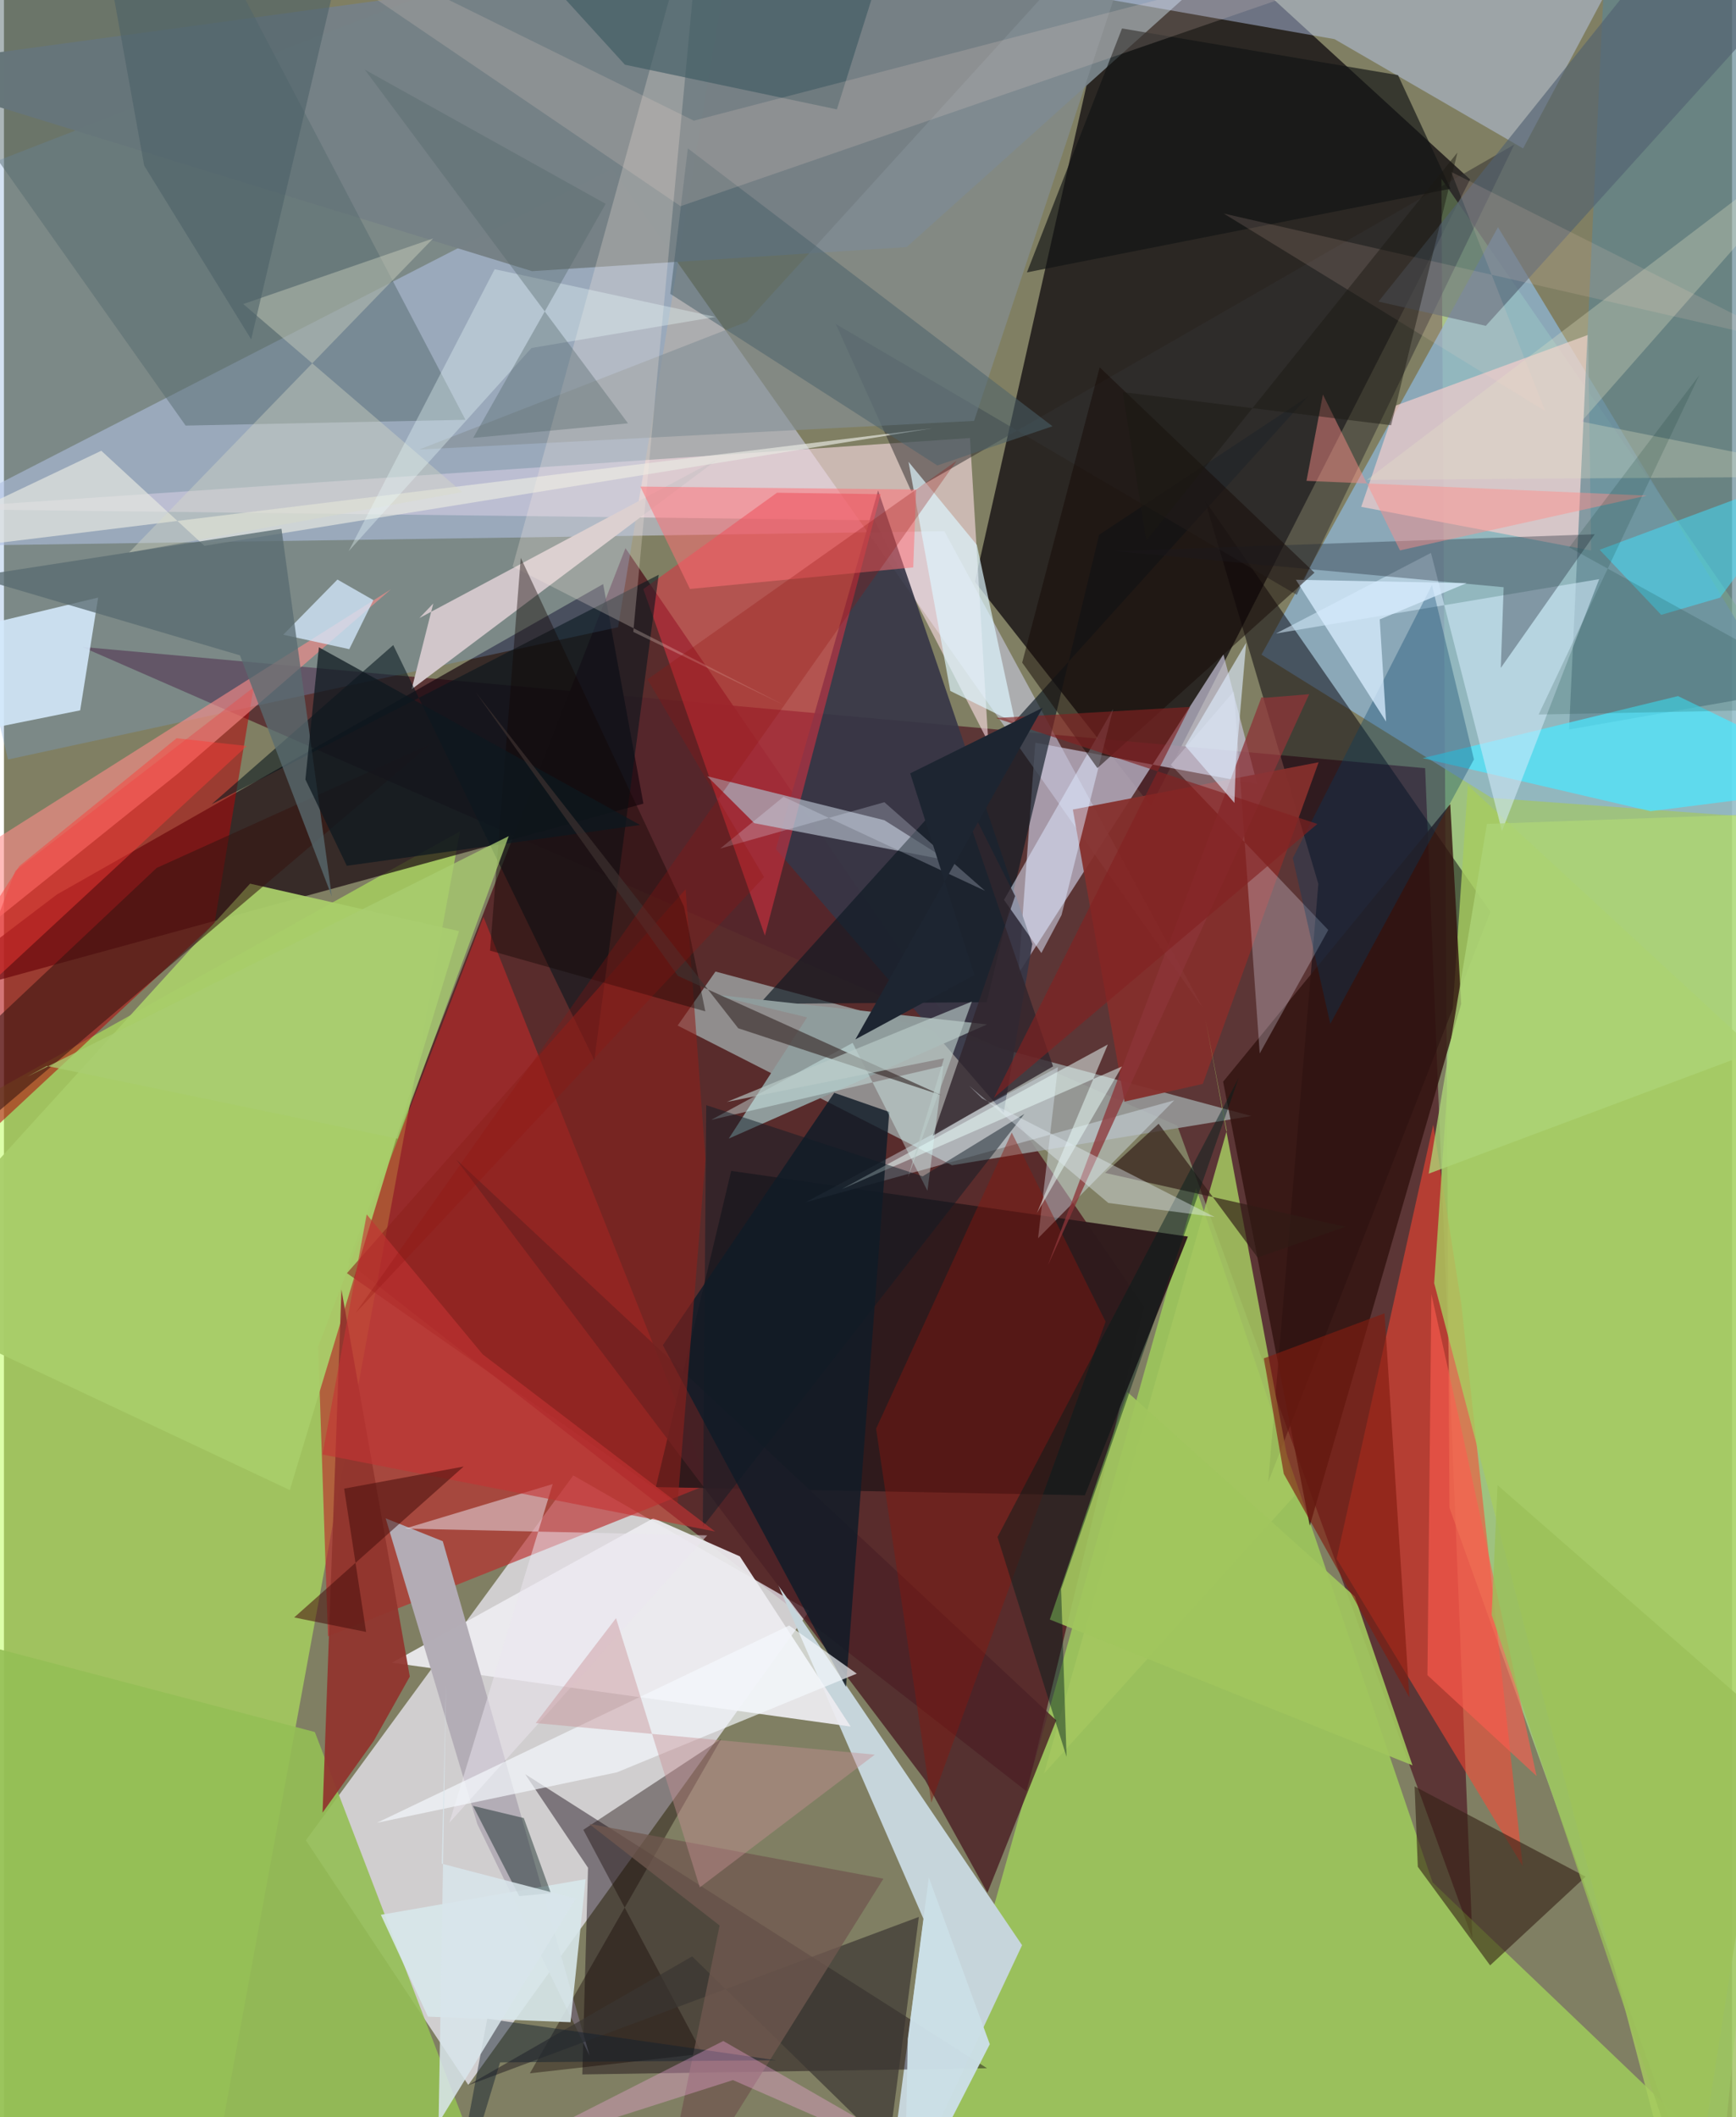 <svg xmlns="http://www.w3.org/2000/svg" width="228" height="278" viewBox="0 0 836 1024"><path fill="#807f63" d="M0 0h836v1024H0z"/><path fill="#4b0e18" fill-opacity=".729" d="M300.67 265.132l250.898 366.911-56.76 234.429-328.505-256.034z"/><path fill="#1b1617" fill-opacity=".835" d="M554.871 389.842l-85.163-108.443L546.948-62 709.275 86.788z"/><path fill="#edecf6" fill-opacity=".729" d="M389.596 779.14l-114.16-65.52-129.388 176.477 78.587 118.317z"/><path fill="#54262b" fill-opacity=".812" d="M567.608 544.406L37.723 312.874l649.799 58.68 22.845 565.9z"/><path fill="#b9ff99" fill-opacity=".525" d="M699.305 729.277L827.295 1086 898 379.69 695.393 86.405z"/><path fill="#bcff5c" fill-opacity=".525" d="M102 1048.136l118.62-646.05-243.221 135.711L-62 1045.744z"/><path fill="#cbcce4" fill-opacity=".592" d="M579.82 487.256l-124.9-230.33L-62 264.518 294.104 81.83z"/><path fill="#18070f" fill-opacity=".694" d="M309.352 388.699l-19.478-106.21-264.28 150.166-69.164 52.553z"/><path fill="#b2ff54" fill-opacity=".51" d="M874.827 1086L691.154 910.458 576.71 574.648l-140.39 498.49z"/><path fill="#8fb4cf" fill-opacity=".78" d="M722.767 109.892L898 399.009l-178.28-13.08-111.374-69.296z"/><path fill="#c6d5db" d="M424.31 1086l68.227-145.183L374.448 766.38l70.463 161.871z"/><path fill="#979b9b" fill-opacity=".871" d="M344.221 469.896l259.222 69.88-144.801 23.82-132.724-67.574z"/><path fill="#bb2a2a" fill-opacity=".635" d="M151.999 651.283l79.985-207.8L340.978 717.85l-184.225 73.584z"/><path fill="#c5c2d7" fill-opacity=".706" d="M589.941 316.517l-99.195 154.409 8.192-111.71 107.34 20.067z"/><path fill="#10000d" fill-opacity=".431" d="M282.55 903.362l-30.413-45.268 223.442 142.236-195.783 2.997z"/><path fill="#ff4532" fill-opacity=".549" d="M691.447 543.948l-46.735 209.978 90.012 148.646-29.744-272.381z"/><path fill="#fddfe7" fill-opacity=".592" d="M421.086 251.64l55.1 107.3-8.844-147.098-504.145 34.32z"/><path fill="#edebf0" fill-opacity=".937" d="M409.6 835.075L187.714 804.19l126.453-69.886 41.842 18.456z"/><path fill="#74a1d8" fill-opacity=".306" d="M1.947 367.346l295.133-63.97L357.13-62-62 100.603z"/><path fill="#2e191b" fill-opacity=".961" d="M315.355 719.264l36.464-152.948 220.938 31.768-49.831 125.135z"/><path fill="#363647" fill-opacity=".91" d="M422.888 237.209l74.573 219.368-13.83 81.698-110.203-127.616z"/><path fill="#040008" fill-opacity=".502" d="M581.013 242.096l54.855 185.394-24.235 289.232L719.16 441.004z"/><path fill="#b1080a" fill-opacity=".557" d="M120.778 332.454l-18.876 113.993L-62 599.18 5.525 421.165z"/><path fill="#dd3241" fill-opacity=".553" d="M424.11 239.011L368.124 452.53l-58.822-167.603 64.678-46.615z"/><path fill="#768186" fill-opacity=".996" d="M436.676 119.514l-181.2 11.637L-62 33.412 638.88-62z"/><path fill="#94be55" fill-opacity=".898" d="M-62 1078.152l13.686-292.558 198.712 52.127L245.473 1086z"/><path fill="#c3d5fd" fill-opacity=".439" d="M643.685 18.931l91.232 52.853 59.317-111.387-422.41 10.804z"/><path fill="#d3e8fa" fill-opacity=".89" d="M-62 314.837v48.635l98.873-19.912 8.694-54.546z"/><path fill="#efcbcb" fill-opacity=".733" d="M766.386 161.969l1.45 104.317-111.234-21.142 16.758-49.005z"/><path fill="#5f8591" fill-opacity=".678" d="M757.157 352.835L776.535-62 898 30.024l-22.603 302.07z"/><path fill="#852f2c" fill-opacity=".941" d="M542.104 532.813l37.864-8.574 56.033-155.56-118.904 22.867z"/><path fill="#4b2126" fill-opacity=".824" d="M475.785 915.47l33.283-83.407-290.284-271.278 226.827 300.163z"/><path fill="#a7cc5f" fill-opacity=".808" d="M708.17 379.832l-16.271 240.792L814.292 1086 898 554.933z"/><path fill="#d1c6ca" d="M345.707 221.772L200.974 298.92l6.709-7.015-10.452 41.444z"/><path fill="#aab3c0" fill-opacity=".722" d="M362.981 398.136l93.651 17.999-30.729-19.43-85.69-21.267z"/><path fill="#dceaf3" fill-opacity=".416" d="M387.753 581.528l122.125-65.388-9.607 82.77 65.857-66.715z"/><path fill="#b3adb6" fill-opacity=".996" d="M184.655 734.35l27.638 11.098 71.022 248.814-54.306-111.99z"/><path fill="#4ce8ff" fill-opacity=".725" d="M898 379.467l-88.135-42.794L686.36 366.7l110.26 25.654z"/><path fill="#0d1a23" fill-opacity=".651" d="M365.553 485.543l109.874-.829 54.366-226.043 100.892-66.73z"/><path fill="#32130f" fill-opacity=".816" d="M589.797 523.185l41.913 214.743 73.252-252.37-5.284-96.669z"/><path fill="#586b70" fill-opacity=".498" d="M223.27 203.04l-135.382 2.806L-62-6.06 96.545-38.892z"/><path fill="#8f9c9c" fill-opacity=".992" d="M388.547 492.065l-46.56-11.193 133.611 14.598-124.963 55.23z"/><path fill="#a8cd6a" fill-opacity=".949" d="M-62 626.423l200.289 94.27 81.856-270.333-101.094-22.972z"/><path fill="#342114" fill-opacity=".6" d="M718.963 950.584l-34.98-47.692-1.546-38.867 82.723 43.657z"/><path fill="#06151c" fill-opacity=".573" d="M188.33 311.998l-87.877 76.992 216.303-111.013L285.6 512.844z"/><path fill="#333131" fill-opacity=".525" d="M625.422 287.709l105.211-217.78-291.679 167.762-36.562-81.003z"/><path fill="#0f1c28" fill-opacity=".816" d="M428.292 537.819l-26.614-9.264-82.92 122.06 88.59 165.296z"/><path fill="#ff8d8a" fill-opacity=".596" d="M84.387 373.984l102.855-88.983-217.043 137.21L-62 491.514z"/><path fill="#160905" fill-opacity=".408" d="M254.412 1002.795l92.58-161.744-66.714 43.964 57.631 108.317z"/><path fill="#e7e9e1" fill-opacity=".675" d="M-62 269.867l511.446-62.765-352.47 56.901-49.886-45.985z"/><path fill="#91352d" fill-opacity=".933" d="M163.266 623.751l33.07 187.146-17.471 31.15-24.735 34.668z"/><path fill="#a4c660" fill-opacity=".867" d="M581.238 492.94l10.332 53.887-88.447 311.03L624.345 723.5z"/><path fill="#d4ebfc" fill-opacity=".553" d="M724.697 401.98l-34.349-134.568-74.985 38.99 156.36-26.292z"/><path fill="#d8e7eb" fill-opacity=".898" d="M274.117 978.076l-69.02-2.71-22.76-49.241 99.05-17.248z"/><path fill="#849096" fill-opacity=".62" d="M469.329 203.569l-268.476 13.86 158.567-61.821L557.263-62z"/><path fill="#212937" fill-opacity=".353" d="M724.13 323.05l1.38-39.033-188.153-17.47 232.208-8.14z"/><path fill="#eee8fd" fill-opacity=".275" d="M607.506 509.517l-12.471-175.172-30.571 35.507 76.196 79.942z"/><path fill="#361511" fill-opacity=".569" d="M-57.384 543.506L-62 587.992l268.367-228.13L73.9 419.773z"/><path fill="#d3e9fc" fill-opacity=".765" d="M135.12 307.001l26.208-26.693 17.386 9.94-11.655 23.733z"/><path fill="#ddeaff" fill-opacity=".514" d="M536.572 342.938L511.62 442.59l-9.741 18.344-18.071-25.698z"/><path fill="#85170e" fill-opacity=".443" d="M532.933 639.232l-84.317 232.67-26.702-180.887 65.63-143.246z"/><path fill="#cce0e7" fill-opacity=".969" d="M437.258 986.2l10.166-78.112 29.496 80.614-41.348 80.749z"/><path fill="#ffefe2" fill-opacity=".247" d="M377.436 341.055L246.08 274.002 338.835-62l-34.383 367.632z"/><path fill="#516171" fill-opacity=".631" d="M898-42.911L831.448-62 664.944 145.868l51.94 11.727z"/><path fill="#8e221c" fill-opacity=".58" d="M165.922 615.792L325.845 727.54l13.525-166.974-9.598-130.5z"/><path fill="#3a3632" fill-opacity=".69" d="M224.285 1008.682l218.31-81.533-14.674 112.049-94.996-92.958z"/><path fill="#033c65" fill-opacity=".322" d="M623.5 415.05l18.15 80.131 69.494-127.878-20.306-84.377z"/><path fill="#d7ecff" fill-opacity=".765" d="M624.99 280.417l82.593 1.627-42.018 17.53 3.068 49.43z"/><path fill="#111415" fill-opacity=".659" d="M699.827 91.276l-25.429-54.95-133.51-22.56-46 117.976z"/><path fill="#ddf6ff" fill-opacity=".682" d="M437.608 223.374l20.193 110.797 31.486 15.588-18.649-86.233z"/><path fill="#001916" fill-opacity=".42" d="M264.593 915.659l-13.101-36.321-24.607-5.903 22.389 43.666z"/><path fill="#a1c65e" fill-opacity=".918" d="M543.495 673.287l110.01 98.888 27.907 81.667-175.452-70.54z"/><path fill="#3e5a62" fill-opacity=".639" d="M300.408 31.3l102.538 21.6L439.106-62H215.455z"/><path fill="#ece5ef" fill-opacity=".506" d="M265.474 717.79l-50.008 163.817 124.749-138.992-146.276-3.279z"/><path fill="#f5f9fd" fill-opacity=".678" d="M296.541 857.211l-116.08 24.404 199.384-95.405 32.72 23.273z"/><path fill="#4c626c" fill-opacity=".533" d="M451.543 225.127l-129.185-82.993 8.491-70.352L507.253 206.17z"/><path fill="#31262d" fill-opacity=".808" d="M458.501 372.533l30.668 60.857-39.839 115.962 58.197-33.584z"/><path fill="#596b70" fill-opacity=".765" d="M158.625 433.647l-44.46-116.686-129.235-38.085 149.326-23.124z"/><path fill="#811d11" fill-opacity=".643" d="M619.15 712.864l-9.653-55.87 58.382-21.8 12.02 185.778z"/><path fill="#170b07" fill-opacity=".506" d="M530.083 177.676L492.589 320.49l36.387 51.012 105.014-94.53z"/><path fill="#d8dbc6" fill-opacity=".388" d="M60.492 267.248l161.193-29.24-105.938-90.951 91.889-31.728z"/><path fill="#301c16" fill-opacity=".667" d="M532.696 567.3l25.893-23.776 47.917 64.728 42.499-14.915z"/><path fill="#ff7075" fill-opacity=".522" d="M331.86 284.865l108.021-10.442 1.413-37.664-133.426-1.417z"/><path fill="#40e1ff" fill-opacity=".502" d="M875.983 227.22l-45.812 61.853-28.444 8.307-29.774-31.476z"/><path fill="#fcded4" fill-opacity=".173" d="M327.31 99.734L89.424-62 333.738 58.37 795.788-62z"/><path fill="#ecfefb" fill-opacity=".506" d="M499.72 586.7l41.163-70.897-135.567 59.321 128.713-69.953z"/><path fill="#ecfefc" fill-opacity=".341" d="M344.19 153.282l-88.978 15.028-88.444 98.255 70.624-136.345z"/><path fill="#120704" fill-opacity=".412" d="M339.302 489.164l-104.151-29.39 14.867-189.965 78.95 168.713z"/><path fill="#001f1c" fill-opacity=".447" d="M511.416 768.6l2.638 81.088-33.412-106.283 116.666-222.04z"/><path fill="#dbfdfb" fill-opacity=".392" d="M410.562 504.406l36.204 71.555 7.713-60.405-112.312 26.082z"/><path fill="#e4e5c6" fill-opacity=".298" d="M896.383 230.427L763.098 203.9 898 50.701 659.347 232.11z"/><path fill="#70584f" fill-opacity=".761" d="M346.207 931.284L314.473 1086l110.992-177.35-142.437-26.535z"/><path fill="#ff5d4f" fill-opacity=".596" d="M690.548 625.918l14.077 63.24 36.822 169.86-52.81-48.81z"/><path fill="#121f2e" fill-opacity=".467" d="M213.226 1086l26.764-88.489 133.478-1.039-139.678-20.084z"/><path fill="#101c26" fill-opacity=".482" d="M339.745 534.524l-1.668 203.902 155.606-199.679-49.208 30.192z"/><path fill="#fe8e8a" fill-opacity=".459" d="M638.073 190.797l37.284 75.397 119.428-26.489-164.655-7.134z"/><path fill="#0d181f" fill-opacity=".725" d="M165.856 418.751l141.867-19.742-155.367-85.932-6.528 63.92z"/><path fill="#3e3130" fill-opacity=".671" d="M355.22 497.333L228.202 334.795l97.845 137.22 127.649 57.766z"/><path fill="#c43434" fill-opacity=".612" d="M231.575 655.035l-56.089-67.66-21.398 116.108 189.922 37.258z"/><path fill="#ffadeb" fill-opacity=".329" d="M471.345 1058.095l-118.686-52.03-113.037 36.099 108.37-55.003z"/><path fill="#8c3538" fill-opacity=".765" d="M608.325 337.29L505.009 611.974l126.42-276.21-20.982 1.701z"/><path fill="#c88f95" fill-opacity=".427" d="M296.108 782.649l-38.86 50.747 164.059 15.256-84.68 64.219z"/><path fill="#55686a" fill-opacity=".38" d="M301.895 204.754l-74.9 7.054 64.087-113.223L174.55 33.673z"/><path fill="#e3ecf4" fill-opacity=".412" d="M466.854 525.104l6.288 6.159 112.6 57.364-51.472-6.79z"/><path fill="#d8e5eb" fill-opacity=".859" d="M213.9 815.437l-3.648 211.325 66.393-108.473-64.865-16.887z"/><path fill="#add478" fill-opacity=".78" d="M877.95 392.773l-160.522 5.71-28.19 169.189L898 489.51z"/><path fill="#832222" fill-opacity=".643" d="M635.392 398.508l-155.537-51.211 93.919-5.385-94.875 189.09z"/><path fill="#4c6168" fill-opacity=".584" d="M172.8-62H42.268L67.833 80.087l51.77 84.048z"/><path fill="#48100b" fill-opacity=".549" d="M164.57 719.998l57.804-10.682-81.975 72.993 34.797 7.002z"/><path fill="#e6efff" fill-opacity=".243" d="M346.52 410.415l79.394-22.417 48.715 42.861-97.48-45.503z"/><path fill="#bacbc9" fill-opacity=".643" d="M349.724 532.965l105.06-21.102-17.512 57.762 30.975-85.214z"/><path fill="#ffd6ca" fill-opacity=".137" d="M864.95 166.074L700.127 83.135l45.498 115.69-155.544-95.546z"/><path fill="#1d2531" d="M502.496 342.33l-64.065 31.714 31.041 97.568-57.58 31.106z"/><path fill="#1b1912" fill-opacity=".459" d="M703.15 73.77l-32.07 131.91-129.874-16.017 11.42 71.81z"/><path fill="#a9cd71" fill-opacity=".765" d="M20.77 515.556l-9.526 5.211 232.963-116.369-53.743 146.352z"/><path fill="#073329" fill-opacity=".165" d="M757.235 264.739L898 342.489l-155.565 3.107 77.707-164.11z"/><path fill="#dcebfc" fill-opacity=".639" d="M571.464 360.772l23.807 27.562.679-19.692 5.001-57.734z"/><path fill="#92150f" fill-opacity=".282" d="M311.3 328.587l56.395 95.627L170.126 635.01l290.787-412.163z"/><path fill="#ff3c36" fill-opacity=".447" d="M-62 527.119l179.483-166.324-33.963-3.728-76.111 61.827z"/><path fill="#9bc059" fill-opacity=".788" d="M819.876 1077.325l-100.174-296.26 2.855-62.754L898 871.697z"/></svg>